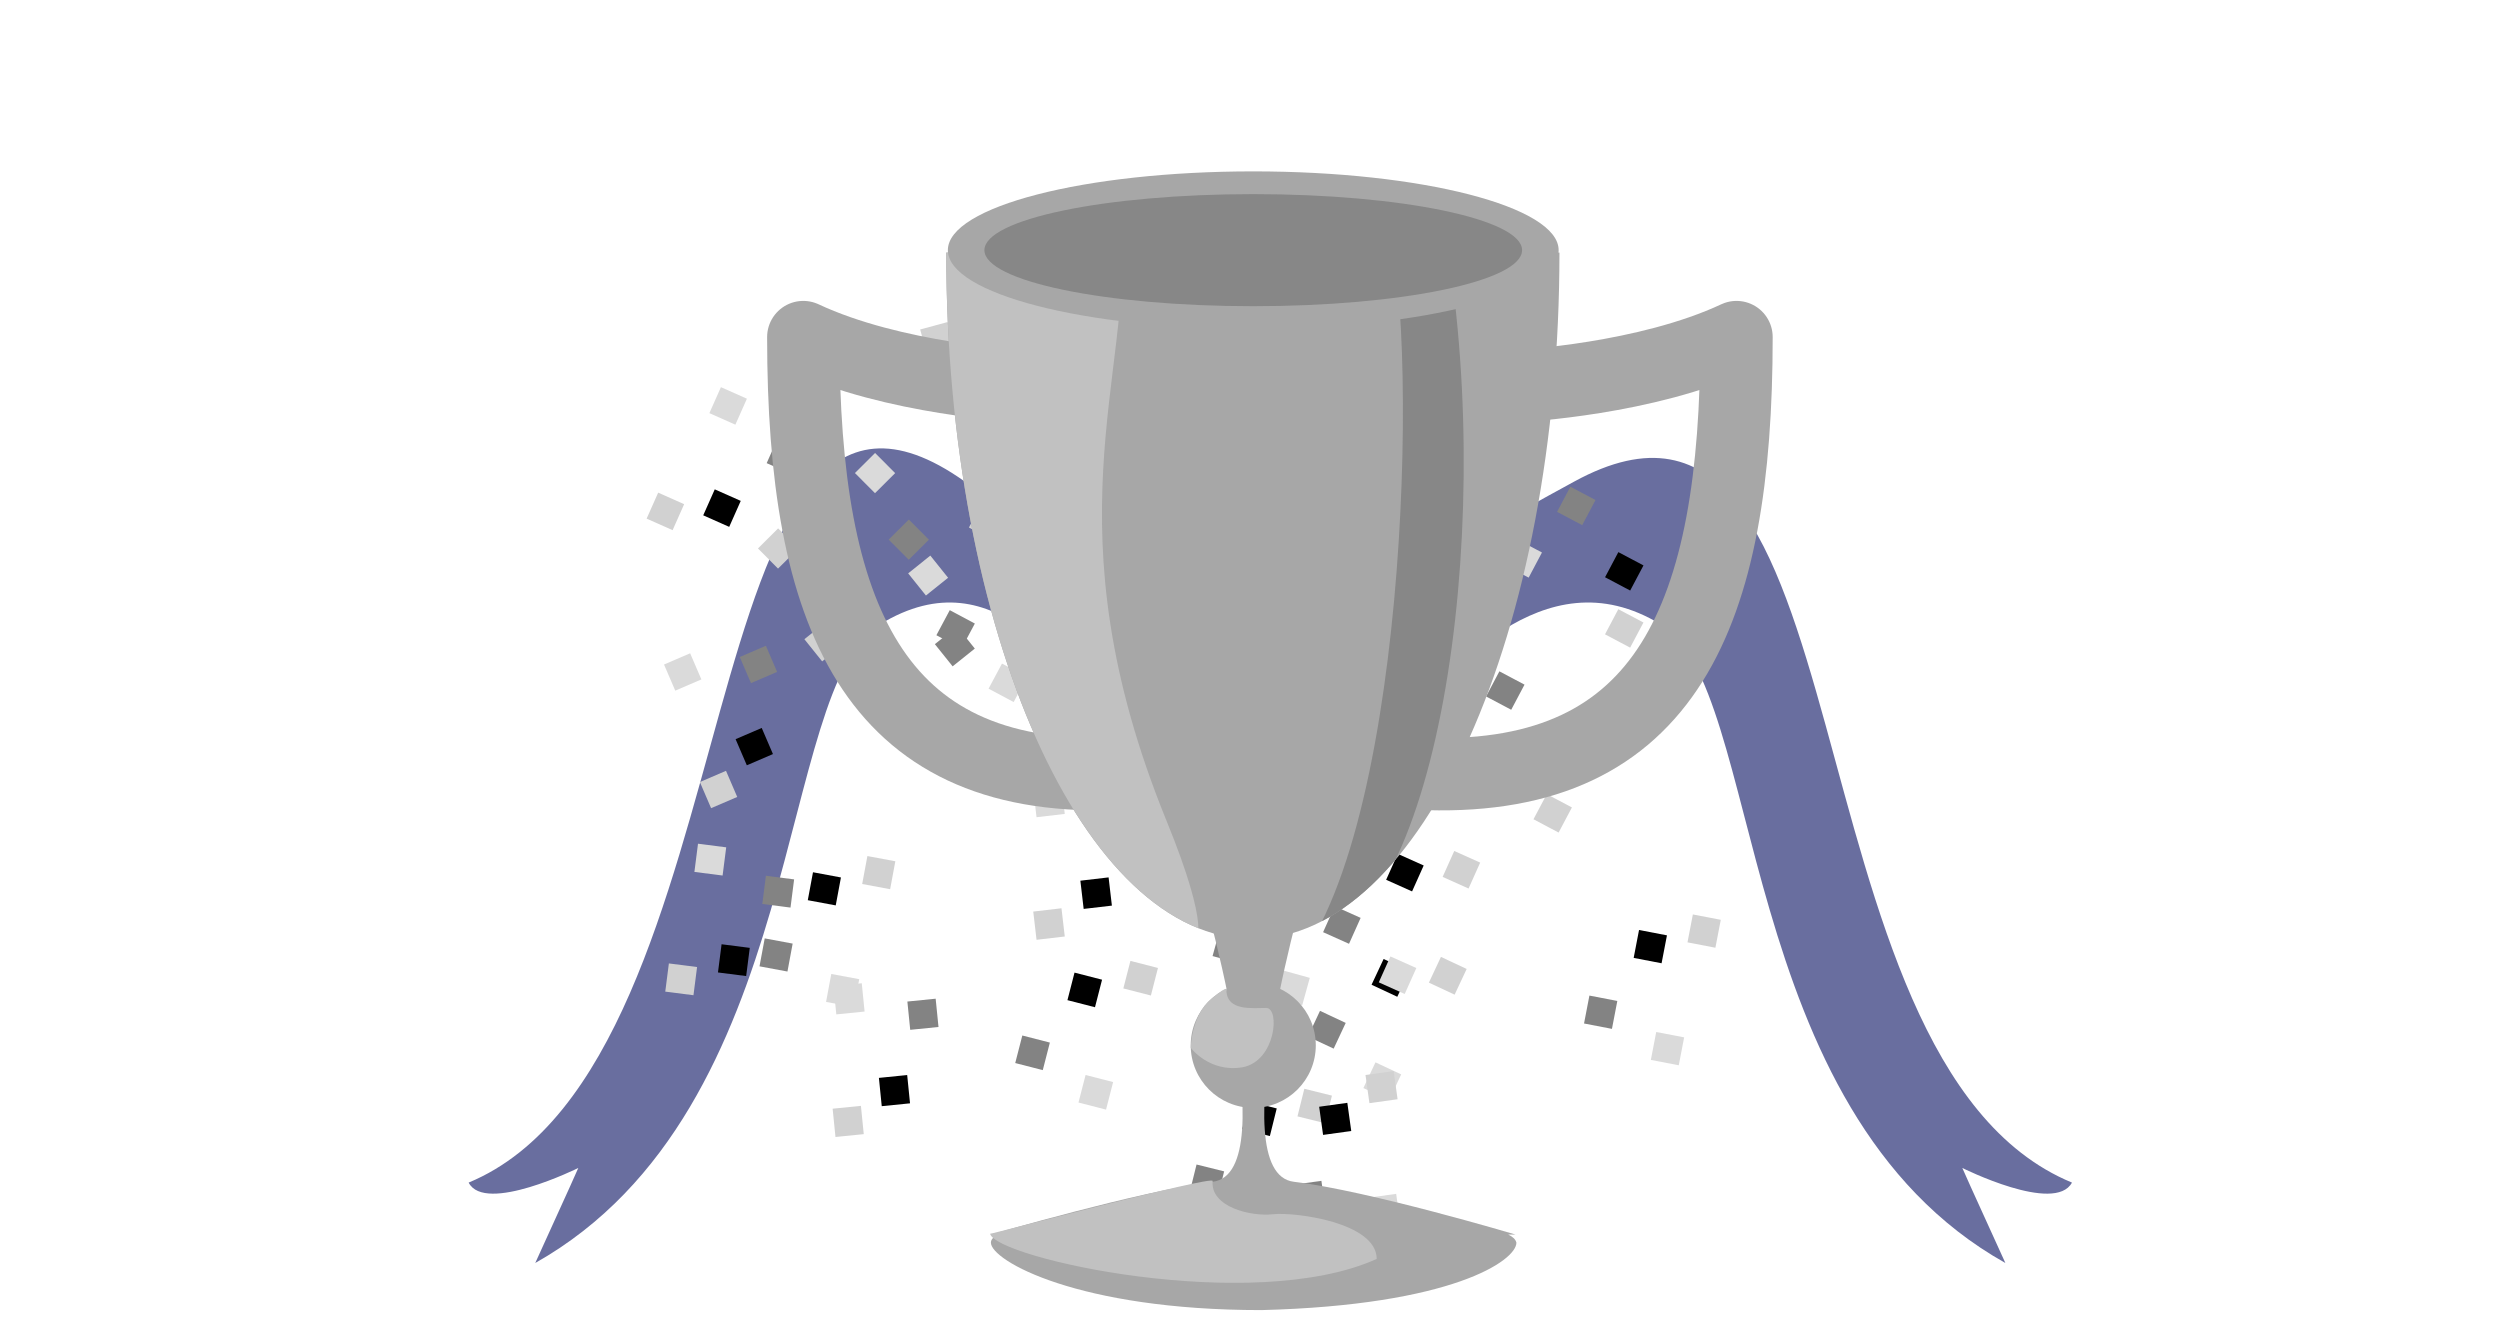 <?xml version="1.0" encoding="utf-8"?>
<!-- Generator: Adobe Illustrator 21.1.0, SVG Export Plug-In . SVG Version: 6.00 Build 0)  -->
<svg version="1.1" id="Warstwa_1" xmlns="http://www.w3.org/2000/svg" xmlns:xlink="http://www.w3.org/1999/xlink" x="0px" y="0px"
	 viewBox="0 0 307.8 163.3" style="enable-background:new 0 0 307.8 163.3;" xml:space="preserve">
<style type="text/css">
	.st0{fill:#696E9F;}
	.st1{fill:#D1D1D1;}
	.st2{fill:#838383;}
	.st3{fill:#DADADA;}
	.st4{fill:none;stroke:#A7A7A7;stroke-width:8.905;stroke-linejoin:round;stroke-miterlimit:10;}
	.st5{fill:#A7A7A7;}
	.st6{clip-path:url(#SVGID_2_);fill:#C1C1C1;}
	.st7{clip-path:url(#SVGID_5_);fill:#878787;}
	.st8{fill:#878787;}
	.st9{fill:#C1C1C1;}
</style>
<g id="Warstwa_6">
	<path class="st0" d="M193.8,59.3c-35.5,19.3-20.6,15.5-29.7,13.1c-3.1-0.8-5.5-1.6-7.3-2.2l0.4-2c0,0-0.7,0.4-2.5,1.2
		c-1.8-0.7-2.5-1.2-2.5-1.2l0.4,2c-1.8,0.6-4.1,1.4-7.3,2.2c-9.1,2.4-0.7,5.3-26.5-13.1c-35-24.9-25,71.3-61.1,86.3
		c2,3.9,13.5-1.8,13.5-1.8s-1,2.3-5.3,11.7c33.7-19,29.5-70.7,42.4-78.6c14.8-9.1,23.3,7.3,28,10.5c7.2,4.9,9.6,11.2,18.5,3
		c8.9,8.2,11.3,1.9,18.5-3c4.7-3.2,16.4-19.6,31.2-10.5c12.9,7.9,8.7,59.7,42.4,78.6c-4.3-9.4-5.3-11.7-5.3-11.7s11.4,5.7,13.5,1.8
		C218.8,130.6,230.9,39,193.8,59.3z"/>
</g>
<g id="Warstwa_3">
	<g id="_x12_921174144_13069568_100">
		<g>
			
				<rect x="198.1" y="75.6" transform="matrix(0.468 -0.884 0.884 0.468 38.068 217.839)" class="st1" width="3.5" height="3.5"/>
			<rect x="198.2" y="68.6" transform="matrix(0.468 -0.884 0.884 0.468 44.214 214.174)" width="3.5" height="3.5"/>
			
				<rect x="192.2" y="60.5" transform="matrix(0.468 -0.884 0.884 0.468 48.276 204.61)" class="st2" width="3.5" height="3.5"/>
			
				<rect x="185.7" y="67" transform="matrix(0.468 -0.884 0.884 0.468 38.979 202.282)" class="st3" width="3.5" height="3.5"/>
			
				<rect x="189.3" y="98.4" transform="matrix(0.468 -0.884 0.884 0.468 13.224 222.157)" class="st1" width="3.5" height="3.5"/>
			<rect x="189.5" y="91.4" transform="matrix(0.468 -0.884 0.884 0.468 19.497 218.587)" width="3.5" height="3.5"/>
			
				<rect x="183.5" y="83.2" transform="matrix(0.468 -0.884 0.884 0.468 23.54 209.025)" class="st2" width="3.5" height="3.5"/>
			
				<rect x="176.9" y="89.7" transform="matrix(0.468 -0.884 0.884 0.468 14.237 206.594)" class="st3" width="3.5" height="3.5"/>
			
				<rect x="119.9" y="62.5" transform="matrix(0.464 -0.886 0.886 0.464 8.285 142.179)" class="st1" width="3.5" height="3.5"/>
			<rect x="126.8" y="62.6" transform="matrix(0.464 -0.886 0.886 0.464 11.894 148.284)" width="3.5" height="3.5"/>
			
				<rect x="135" y="56.6" transform="matrix(0.464 -0.886 0.886 0.464 21.609 152.353)" class="st2" width="3.5" height="3.5"/>
			
				<rect x="128.5" y="50" transform="matrix(0.464 -0.886 0.886 0.464 23.897 143.039)" class="st3" width="3.5" height="3.5"/>
			<rect x="113.7" y="40" transform="matrix(0.965 -0.262 0.262 0.965 -6.908 31.756)" class="st1" width="3.5" height="3.5"/>
			<rect x="118.3" y="45.1" transform="matrix(0.965 -0.262 0.262 0.965 -8.09 33.141)" width="3.5" height="3.5"/>
			<rect x="128.2" y="47" transform="matrix(0.965 -0.262 0.262 0.965 -8.242 35.806)" class="st2" width="3.5" height="3.5"/>
			
				<rect x="128.6" y="37.7" transform="matrix(0.965 -0.262 0.262 0.965 -5.787 35.584)" class="st3" width="3.5" height="3.5"/>
			
				<rect x="161.7" y="57.9" transform="matrix(0.529 -0.849 0.849 0.529 26.471 166.869)" class="st1" width="3.5" height="3.5"/>
			<rect x="154.9" y="57.3" transform="matrix(0.529 -0.849 0.849 0.529 23.769 160.804)" width="3.5" height="3.5"/>
			
				<rect x="146.3" y="62.6" transform="matrix(0.529 -0.849 0.849 0.529 15.18 156.055)" class="st2" width="3.5" height="3.5"/>
			
				<rect x="152.3" y="69.7" transform="matrix(0.529 -0.849 0.849 0.529 11.948 164.482)" class="st3" width="3.5" height="3.5"/>
			
				<rect x="163.2" y="85.1" transform="matrix(0.989 -0.149 0.149 0.989 -11.107 25.553)" class="st1" width="3.5" height="3.5"/>
			<rect x="159.2" y="79.5" transform="matrix(0.989 -0.149 0.149 0.989 -10.309 24.889)" width="3.5" height="3.5"/>
			
				<rect x="149.6" y="76.4" transform="matrix(0.989 -0.149 0.149 0.989 -9.957 23.425)" class="st2" width="3.5" height="3.5"/>
			
				<rect x="148.2" y="85.7" transform="matrix(0.989 -0.149 0.149 0.989 -11.351 23.316)" class="st3" width="3.5" height="3.5"/>
			
				<rect x="80.2" y="61.2" transform="matrix(0.406 -0.914 0.914 0.406 -8.885 112.309)" class="st1" width="3.5" height="3.5"/>
			<rect x="87.1" y="60.8" transform="matrix(0.406 -0.914 0.914 0.406 -4.353 118.372)" width="3.5" height="3.5"/>
			
				<rect x="94.9" y="54.4" transform="matrix(0.406 -0.914 0.914 0.406 6.142 121.675)" class="st2" width="3.5" height="3.5"/>
			
				<rect x="87.9" y="48.2" transform="matrix(0.406 -0.914 0.914 0.406 7.597 111.638)" class="st3" width="3.5" height="3.5"/>
			
				<rect x="131" y="69.9" transform="matrix(0.471 -0.882 0.882 0.471 7.031 155.062)" class="st1" width="3.5" height="3.5"/>
			<rect x="124.1" y="69.8" transform="matrix(0.471 -0.882 0.882 0.471 3.48 148.867)" width="3.5" height="3.5"/>
			
				<rect x="115.9" y="75.7" transform="matrix(0.471 -0.882 0.882 0.471 -6.069 144.778)" class="st2" width="3.5" height="3.5"/>
			
				<rect x="122.4" y="82.3" transform="matrix(0.471 -0.882 0.882 0.471 -8.525 153.981)" class="st3" width="3.5" height="3.5"/>
			
				<rect x="86.7" y="95.4" transform="matrix(0.919 -0.395 0.395 0.919 -31.192 42.86)" class="st1" width="3.5" height="3.5"/>
			<rect x="91.1" y="90.1" transform="matrix(0.919 -0.395 0.395 0.919 -28.744 44.19)" width="3.5" height="3.5"/>
			<rect x="91.6" y="80" transform="matrix(0.919 -0.395 0.395 0.919 -24.702 43.552)" class="st2" width="3.5" height="3.5"/>
			
				<rect x="82.3" y="80.9" transform="matrix(0.919 -0.395 0.395 0.919 -25.835 39.977)" class="st3" width="3.5" height="3.5"/>
			
				<rect x="176.6" y="118.4" transform="matrix(0.424 -0.905 0.905 0.424 -6.105 230.602)" class="st1" width="3.5" height="3.5"/>
			<rect x="169.6" y="118.6" transform="matrix(0.424 -0.905 0.905 0.424 -10.377 224.441)" width="3.5" height="3.5"/>
			
				<rect x="161.7" y="125" transform="matrix(0.424 -0.905 0.905 0.424 -20.652 220.962)" class="st2" width="3.5" height="3.5"/>
			
				<rect x="168.5" y="131.3" transform="matrix(0.424 -0.905 0.905 0.424 -22.408 230.784)" class="st3" width="3.5" height="3.5"/>
			
				<rect x="82" y="118.8" transform="matrix(0.127 -0.992 0.992 0.127 -46.356 188.345)" class="st1" width="3.5" height="3.5"/>
			<rect x="88.6" y="116.4" transform="matrix(0.127 -0.992 0.992 0.127 -38.325 192.837)" width="3.5" height="3.5"/>
			
				<rect x="94.1" y="108" transform="matrix(0.127 -0.992 0.992 0.127 -25.231 190.928)" class="st2" width="3.5" height="3.5"/>
			
				<rect x="85.7" y="104.1" transform="matrix(0.127 -0.992 0.992 0.127 -28.657 179.144)" class="st3" width="3.5" height="3.5"/>
			
				<rect x="106.4" y="105.7" transform="matrix(0.183 -0.983 0.983 0.183 -17.222 194.087)" class="st1" width="3.5" height="3.5"/>
			<rect x="99.7" y="107.6" transform="matrix(0.183 -0.983 0.983 0.183 -24.561 189.147)" width="3.5" height="3.5"/>
			
				<rect x="93.8" y="115.8" transform="matrix(0.183 -0.983 0.983 0.183 -37.486 189.989)" class="st2" width="3.5" height="3.5"/>
			
				<rect x="102" y="120.2" transform="matrix(0.183 -0.983 0.983 0.183 -35.117 201.625)" class="st3" width="3.5" height="3.5"/>
			
				<rect x="138.6" y="118.8" transform="matrix(0.249 -0.969 0.969 0.249 -11.323 226.418)" class="st1" width="3.5" height="3.5"/>
			<rect x="131.8" y="120.2" transform="matrix(0.249 -0.969 0.969 0.249 -17.869 220.924)" width="3.5" height="3.5"/>
			
				<rect x="125.3" y="128" transform="matrix(0.249 -0.969 0.969 0.249 -30.236 220.426)" class="st2" width="3.5" height="3.5"/>
			
				<rect x="133.1" y="132.8" transform="matrix(0.249 -0.969 0.969 0.249 -29.041 231.651)" class="st3" width="3.5" height="3.5"/>
			
				<rect x="102.7" y="136.3" transform="matrix(0.995 -0.1 0.1 0.995 -13.303 11.155)" class="st1" width="3.5" height="3.5"/>
			<rect x="108.4" y="132.5" transform="matrix(0.995 -0.1 0.1 0.995 -12.898 11.712)" width="3.5" height="3.5"/>
			
				<rect x="111.9" y="123.1" transform="matrix(0.995 -0.1 0.1 0.995 -11.935 12.015)" class="st2" width="3.5" height="3.5"/>
			
				<rect x="102.8" y="121.2" transform="matrix(0.995 -0.1 0.1 0.995 -11.789 11.096)" class="st3" width="3.5" height="3.5"/>
			
				<rect x="160" y="134.5" transform="matrix(0.241 -0.971 0.971 0.241 -9.414 260.393)" class="st1" width="3.5" height="3.5"/>
			<rect x="153.2" y="136" transform="matrix(0.241 -0.971 0.971 0.241 -16.029 255.006)" width="3.5" height="3.5"/>
			
				<rect x="146.7" y="143.7" transform="matrix(0.241 -0.971 0.971 0.241 -28.412 254.587)" class="st2" width="3.5" height="3.5"/>
			
				<rect x="154.6" y="148.5" transform="matrix(0.241 -0.971 0.971 0.241 -27.115 265.924)" class="st3" width="3.5" height="3.5"/>
			
				<rect x="168.2" y="132.1" transform="matrix(0.991 -0.138 0.138 0.991 -16.796 24.653)" class="st1" width="3.5" height="3.5"/>
			<rect x="162.5" y="136" transform="matrix(0.991 -0.138 0.138 0.991 -17.391 23.911)" width="3.5" height="3.5"/>
			
				<rect x="159.3" y="145.6" transform="matrix(0.991 -0.138 0.138 0.991 -18.736 23.56)" class="st2" width="3.5" height="3.5"/>
			
				<rect x="168.5" y="147.2" transform="matrix(0.991 -0.138 0.138 0.991 -18.869 24.847)" class="st3" width="3.5" height="3.5"/>
			
				<rect x="99.8" y="77.2" transform="matrix(0.78 -0.625 0.625 0.78 -27.057 80.858)" class="st1" width="3.5" height="3.5"/>
			<rect x="106.1" y="80" transform="matrix(0.78 -0.625 0.625 0.78 -27.444 85.404)" width="3.5" height="3.5"/>
			
				<rect x="115.9" y="77.8" transform="matrix(0.78 -0.625 0.625 0.78 -23.926 91.064)" class="st2" width="3.5" height="3.5"/>
			
				<rect x="112.6" y="69.1" transform="matrix(0.78 -0.625 0.625 0.78 -19.203 87.069)" class="st3" width="3.5" height="3.5"/>
			
				<rect x="94" y="65.8" transform="matrix(0.709 -0.706 0.706 0.709 -19.779 87.237)" class="st1" width="3.5" height="3.5"/>
			<rect x="100.6" y="68" transform="matrix(0.709 -0.706 0.706 0.709 -19.384 92.553)" width="3.5" height="3.5"/>
			
				<rect x="110.1" y="64.7" transform="matrix(0.709 -0.706 0.706 0.709 -14.325 98.295)" class="st2" width="3.5" height="3.5"/>
			
				<rect x="105.9" y="56.5" transform="matrix(0.709 -0.706 0.706 0.709 -9.713 92.947)" class="st3" width="3.5" height="3.5"/>
			
				<rect x="159.3" y="95.5" transform="matrix(0.598 -0.802 0.802 0.598 -13.192 168.296)" class="st1" width="3.5" height="3.5"/>
			<rect x="152.4" y="94.4" transform="matrix(0.598 -0.802 0.802 0.598 -15.036 162.323)" width="3.5" height="3.5"/>
			
				<rect x="143.5" y="99" transform="matrix(0.598 -0.802 0.802 0.598 -22.318 156.98)" class="st2" width="3.5" height="3.5"/>
			
				<rect x="148.8" y="106.6" transform="matrix(0.598 -0.802 0.802 0.598 -26.258 164.312)" class="st3" width="3.5" height="3.5"/>
			
				<rect x="127.4" y="112.1" transform="matrix(0.993 -0.116 0.116 0.993 -12.299 15.695)" class="st1" width="3.5" height="3.5"/>
			<rect x="133.2" y="108.3" transform="matrix(0.993 -0.116 0.116 0.993 -11.816 16.339)" width="3.5" height="3.5"/>
			
				<rect x="136.6" y="98.7" transform="matrix(0.993 -0.116 0.116 0.993 -10.684 16.665)" class="st2" width="3.5" height="3.5"/>
			
				<rect x="127.4" y="97" transform="matrix(0.993 -0.116 0.116 0.993 -10.549 15.597)" class="st3" width="3.5" height="3.5"/>
			
				<rect x="163.1" y="105.8" transform="matrix(0.267 -0.964 0.964 0.267 17.18 237.78)" class="st1" width="3.5" height="3.5"/>
			<rect x="156.3" y="107.2" transform="matrix(0.267 -0.964 0.964 0.267 10.859 232.204)" width="3.5" height="3.5"/>
			
				<rect x="149.6" y="114.8" transform="matrix(0.267 -0.964 0.964 0.267 -1.32 231.273)" class="st2" width="3.5" height="3.5"/>
			
				<rect x="157.3" y="119.8" transform="matrix(0.267 -0.964 0.964 0.267 -0.533 242.484)" class="st3" width="3.5" height="3.5"/>
			
				<rect x="178.3" y="105.3" transform="matrix(0.409 -0.912 0.912 0.409 8.658 227.506)" class="st1" width="3.5" height="3.5"/>
			<rect x="171.3" y="105.6" transform="matrix(0.409 -0.912 0.912 0.409 4.293 221.355)" width="3.5" height="3.5"/>
			
				<rect x="163.5" y="112.1" transform="matrix(0.409 -0.912 0.912 0.409 -6.207 218.033)" class="st2" width="3.5" height="3.5"/>
			
				<rect x="170.4" y="118.2" transform="matrix(0.409 -0.912 0.912 0.409 -7.736 228.008)" class="st3" width="3.5" height="3.5"/>
			
				<rect x="208" y="112.8" transform="matrix(0.189 -0.982 0.982 0.189 57.682 298.96)" class="st1" width="3.5" height="3.5"/>
			<rect x="201.4" y="114.7" transform="matrix(0.189 -0.982 0.982 0.189 50.437 294.033)" width="3.5" height="3.5"/>
			
				<rect x="195.3" y="122.8" transform="matrix(0.189 -0.982 0.982 0.189 37.525 294.588)" class="st2" width="3.5" height="3.5"/>
			
				<rect x="203.5" y="127.3" transform="matrix(0.189 -0.982 0.982 0.189 39.783 306.274)" class="st3" width="3.5" height="3.5"/>
		</g>
	</g>
</g>
<g id="Warstwa_4">
	<g>
		<path class="st4" d="M125.5,47.5c0,0-15.5-0.8-26.6-6c0,34.3,8.6,54.6,38,53.8"/>
		<path class="st4" d="M187.2,47.5c0,0,15.5-0.8,26.6-6c0,34.3-8.6,54.6-38,53.8"/>
		<g>
			<g>
				<path id="SVGID_3_" class="st5" d="M192,31.1c0,46.7-17,84.5-37.8,84.5s-37.7-37.8-37.7-84.5H192z"/>
			</g>
			<g>
				<defs>
					<path id="SVGID_1_" d="M192,31.1c0,46.7-17,84.5-37.8,84.5s-37.7-37.8-37.7-84.5H192z"/>
				</defs>
				<clipPath id="SVGID_2_">
					<use xlink:href="#SVGID_1_"  style="overflow:visible;"/>
				</clipPath>
				<path class="st6" d="M138.1,28.2h-25.6c0,0-0.4,41.2,2.5,56.4s32.2,31.2,32.2,31.2s2-1.1-3.6-14.8c-14.7-36.1-4.2-54.8-5.5-72.9
					V28.2z"/>
			</g>
			<g>
				<defs>
					<path id="SVGID_4_" d="M192,31.1c0,46.7-17,84.5-37.8,84.5s-37.7-37.8-37.7-84.5H192z"/>
				</defs>
				<clipPath id="SVGID_5_">
					<use xlink:href="#SVGID_4_"  style="overflow:visible;"/>
				</clipPath>
				<path class="st7" d="M178.1,29.8c6.1,37-1.4,84.4-17.3,87.1c13.5-20.6,13.8-83.3,9.4-90.6C170.2,26.3,172-7.2,178.1,29.8z"/>
			</g>
		</g>
		<circle class="st5" cx="154.3" cy="128.7" r="7.7"/>
		<path class="st5" d="M185.7,152h0.9c0,0-18.1-5.4-27.3-6.5s1.9-38.1,1.9-38.1h-6.9h-6.9c0,0,11.2,37,1.9,38.1
			c-9.2,1.2-27.3,6.5-27.3,6.5h0.9c-0.6,0.3-0.9,0.6-0.9,1c0,2.2,10.7,8.3,33.3,8.3c23.5-0.6,31.4-6.1,31.4-8.3
			C186.6,152.6,186.3,152.3,185.7,152z"/>
		<ellipse class="st5" cx="154.3" cy="30.8" rx="37.6" ry="9.7"/>
		<ellipse class="st8" cx="154.3" cy="30.8" rx="33.1" ry="6.9"/>
		<path class="st9" d="M149.3,145.4c-0.3,3.2,4.7,4.4,7.4,4.1c2.7-0.3,12.8,1,12.8,5.5c-15.3,6.9-46.9-0.1-47.6-3.1
			C121.9,152,149.3,144.7,149.3,145.4z"/>
		<path class="st9" d="M151,122c0.1,2.5,3.2,2.1,4.9,2.1s1.2,6.5-2.9,7.3c-4.1,0.7-6.4-2.4-6.4-2.4s0.1-4,2.5-6S151,122,151,122z"/>
	</g>
</g>
<g id="Warstwa_5">
</g>
</svg>
